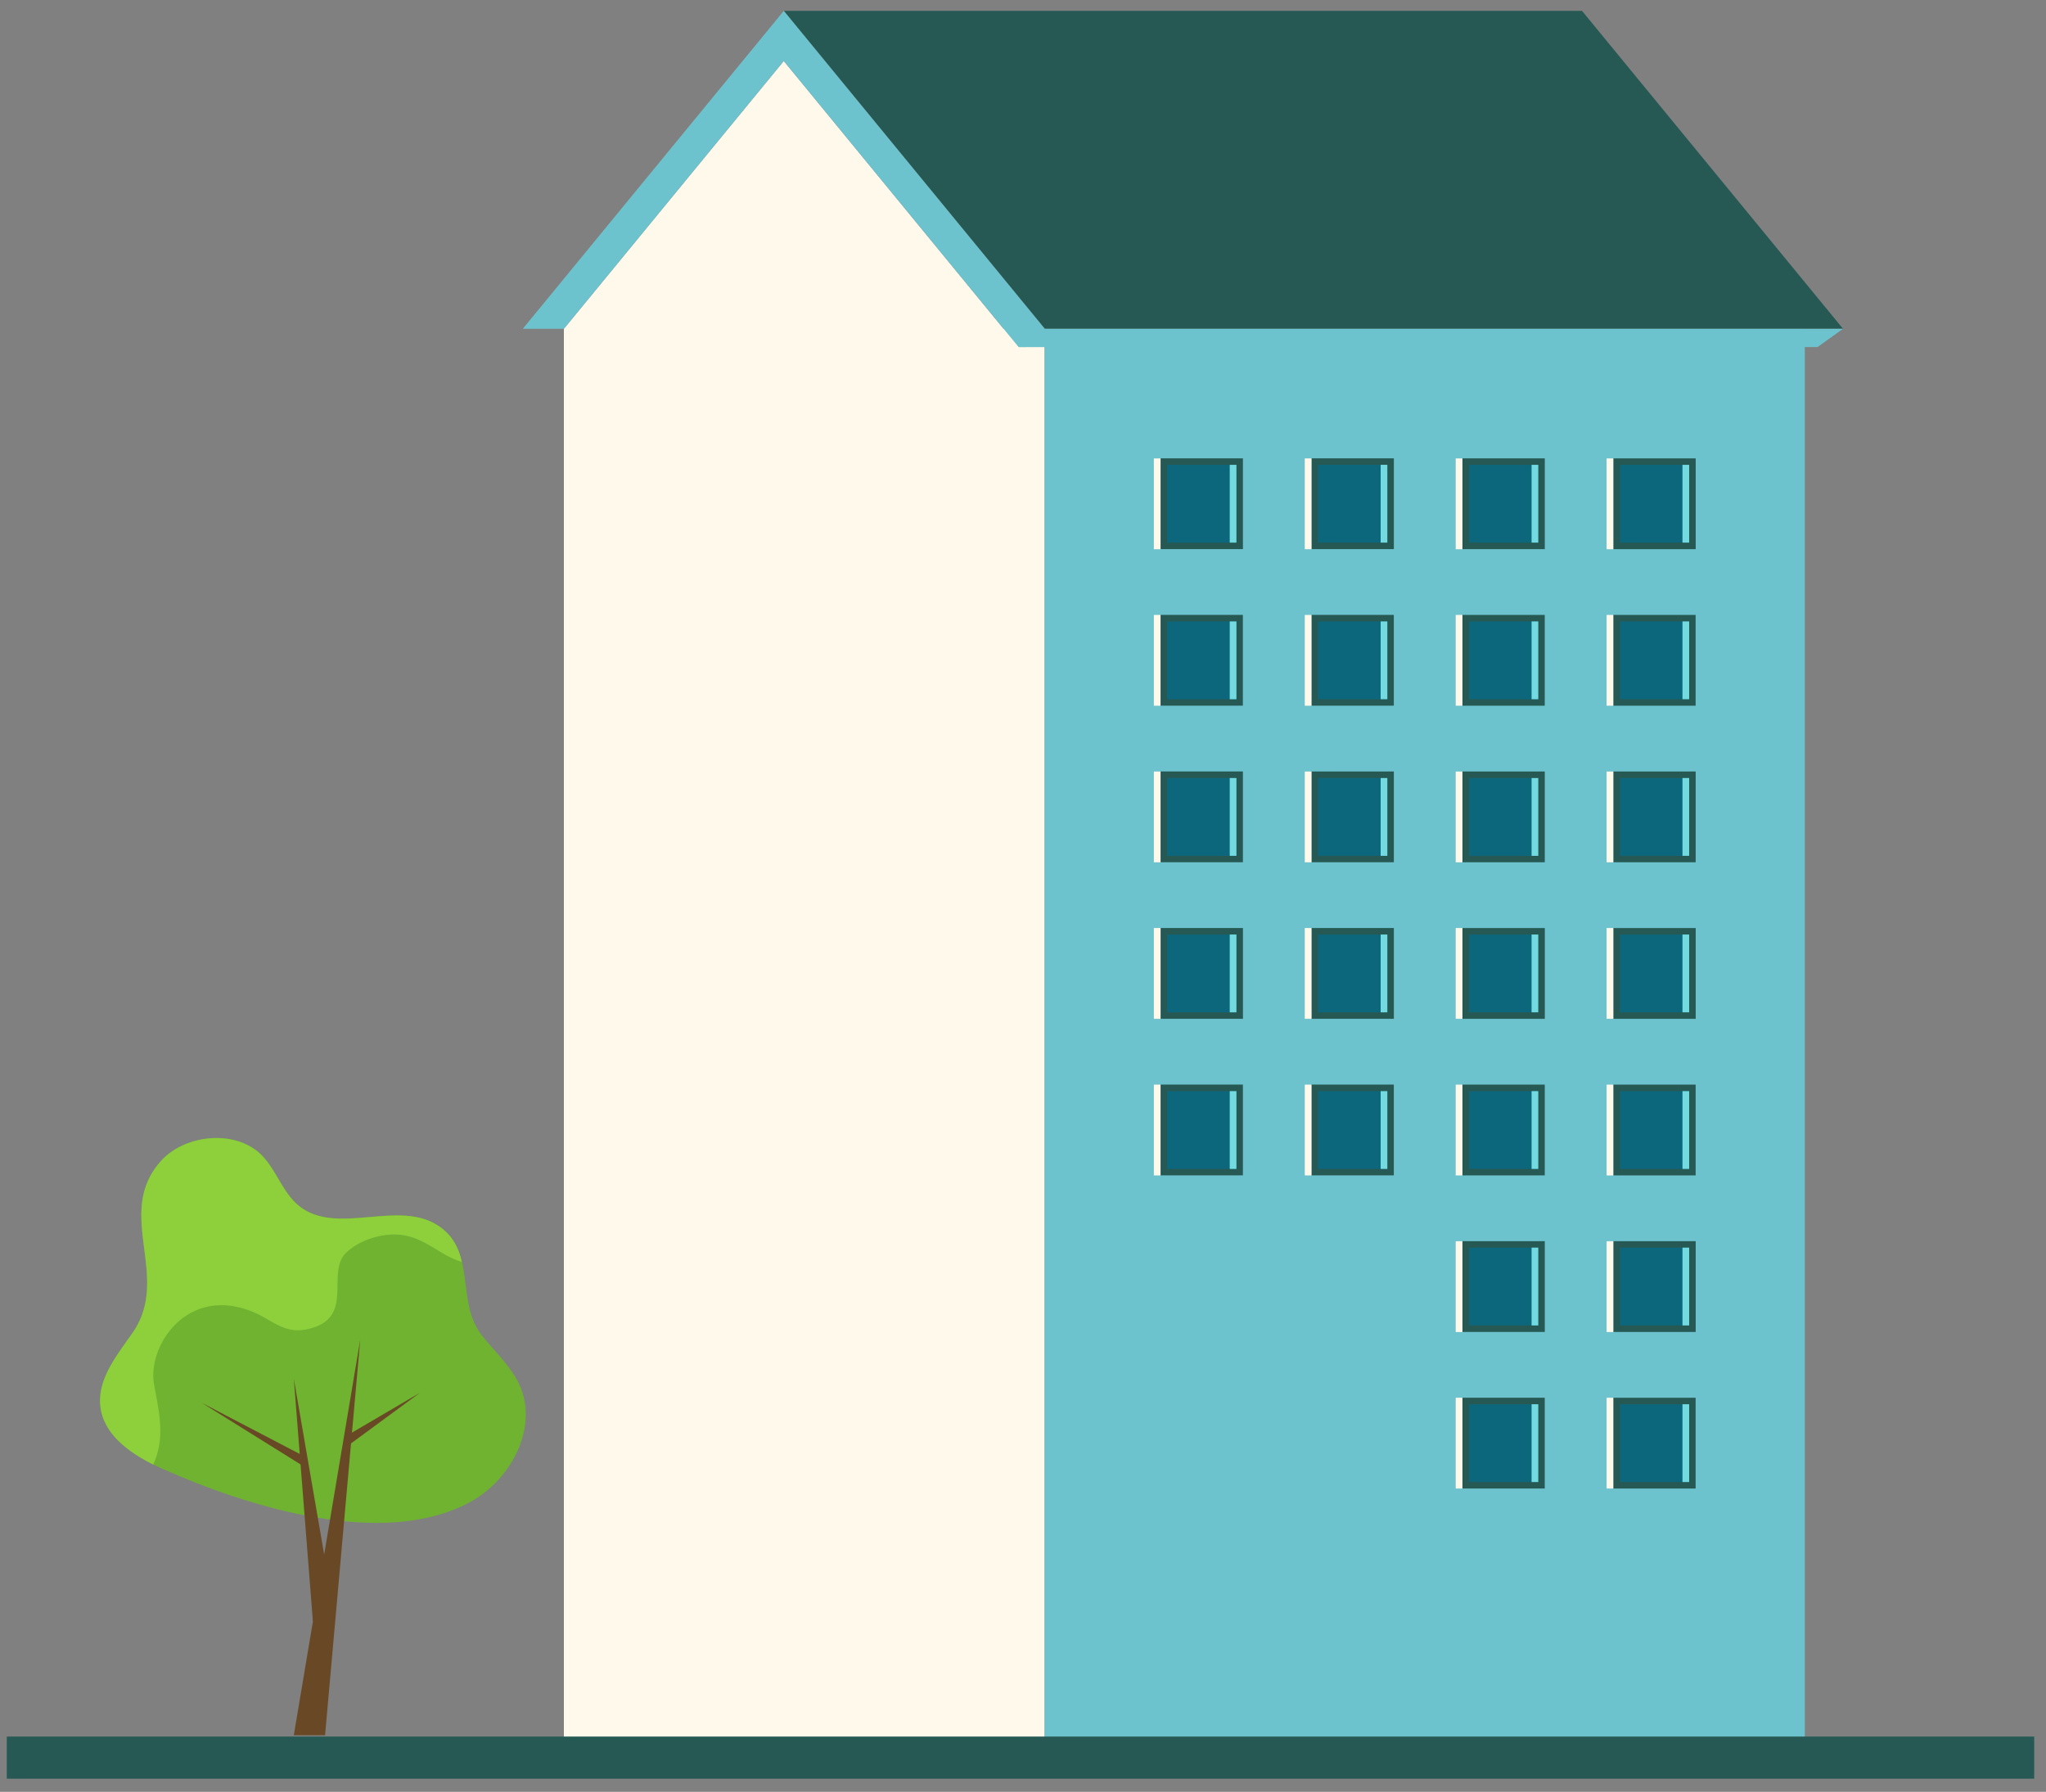 <svg width="137" height="120" fill="none" xmlns="http://www.w3.org/2000/svg"><rect width="100%" height="100%" fill="#808080" stroke="none"/><path d="M33.272 90.61c-.353-.401-.706-.796-1.032-1.217-1.76-2.269-.272-5.611-2.928-7.33-2.683-1.732-6.771.7-9.27-1.29-1.114-.884-1.522-2.399-2.52-3.411-1.732-1.753-5.135-1.406-6.744.387-3.165 3.52.74 7.738-1.909 11.522-1.053 1.501-2.357 3.098-2.146 4.919.237 2.044 2.275 3.335 4.156 4.178 5.624 2.506 14.684 5.387 20.56 2.248 2.77-1.48 4.645-5.007 3.347-7.867-.366-.794-.93-1.474-1.514-2.14z" fill="#6FB331"/><path d="M29.312 82.07c-2.683-1.732-6.771.7-9.27-1.29-1.114-.884-1.522-2.399-2.52-3.411-1.732-1.753-5.135-1.406-6.744.387-3.165 3.52.74 7.738-1.909 11.522-1.053 1.501-2.357 3.098-2.146 4.918.21 1.821 1.854 3.044 3.538 3.886a5.262 5.262 0 0 0 .442-1.63c.129-1.284-.17-2.507-.387-3.736-.469-2.67 2.343-6.76 6.791-4.783 1.06.469 1.936 1.365 3.322 1.114 3.463-.632 1.358-3.75 2.716-5.115.87-.877 2.473-1.393 3.756-1.223 1.637.217 2.567 1.379 4.02 1.8-.216-.951-.624-1.807-1.609-2.439z" fill="#8DD03C"/><path d="m19.674 116.208 4.449-26.495-2.357 26.495h-2.092z" fill="#684825"/><path d="m20.951 108.572-1.277-16.237 2.771 16.053-1.494.184zM23.085 96.228l5.026-2.948-4.693 3.45-.333-.502z" fill="#684825"/><path d="m20.218 98.13-6.723-4.191 7.022 3.668-.299.523z" fill="#684825"/><path d="M69.95 22.02H37.757v94.572H69.95V22.019z" fill="#FFF9EB"/><path d="M67.824 116.591V22.78L52.481 4.084 37.757 22.019v94.572h30.067z" fill="#FFF9EB"/><path d="M69.953 116.593h50.897V22.021H69.953v94.572z" fill="#6DC3CD"/><path d="M105.933.728H52.482l17.475 21.29h53.452L105.933.729zM83.226 36.775v-6.08h-5.515v6.08h5.515z" fill="#275954"/><path d="M78.152 36.34h4.639v-5.21h-4.639v5.21z" fill="#0D677C"/><path d="M82.343 36.34h.448v-5.21h-.448v5.21z" fill="#73DBDF"/><path d="M77.262 36.782h.448v-6.08h-.448v6.08z" fill="#FFF9EB"/><path d="M93.333 36.775v-6.08h-5.515v6.08h5.515z" fill="#275954"/><path d="M88.257 36.339h4.639v-5.21h-4.639v5.21z" fill="#0D677C"/><path d="M92.448 36.339h.448v-5.21h-.448v5.21z" fill="#73DBDF"/><path d="M87.368 36.78h.448V30.7h-.448v6.08z" fill="#FFF9EB"/><path d="M103.439 36.777v-6.08h-5.514v6.08h5.514z" fill="#275954"/><path d="M98.364 36.34h4.639v-5.21h-4.639v5.21z" fill="#0D677C"/><path d="M102.555 36.34h.448v-5.21h-.448v5.21z" fill="#73DBDF"/><path d="M97.474 36.782h.448v-6.08h-.448v6.08z" fill="#FFF9EB"/><path d="M113.543 36.778v-6.08h-5.515v6.08h5.515z" fill="#275954"/><path d="M108.467 36.34h4.639v-5.21h-4.639v5.21z" fill="#0D677C"/><path d="M112.658 36.34h.448v-5.21h-.448v5.21z" fill="#73DBDF"/><path d="M107.578 36.782h.448v-6.08h-.448v6.08z" fill="#FFF9EB"/><path d="M83.222 47.26v-6.08h-5.515v6.08h5.515z" fill="#275954"/><path d="M78.152 46.828h4.639v-5.21h-4.639v5.21z" fill="#0D677C"/><path d="M82.343 46.828h.448v-5.21h-.448v5.21z" fill="#73DBDF"/><path d="M77.262 47.263h.448v-6.08h-.448v6.08z" fill="#FFF9EB"/><path d="M93.33 47.26v-6.08h-5.516v6.08h5.515z" fill="#275954"/><path d="M88.257 46.827h4.639v-5.21h-4.639v5.21z" fill="#0D677C"/><path d="M92.448 46.827h.448v-5.21h-.448v5.21z" fill="#73DBDF"/><path d="M87.368 47.263h.448v-6.08h-.448v6.08z" fill="#FFF9EB"/><path d="M103.436 47.262v-6.08h-5.515v6.08h5.515z" fill="#275954"/><path d="M98.364 46.828h4.639v-5.211h-4.639v5.21z" fill="#0D677C"/><path d="M102.555 46.828h.448v-5.211h-.448v5.21z" fill="#73DBDF"/><path d="M97.474 47.262h.448v-6.08h-.448v6.08z" fill="#FFF9EB"/><path d="M113.539 47.262v-6.08h-5.515v6.08h5.515z" fill="#275954"/><path d="M108.467 46.827h4.639v-5.21h-4.639v5.21z" fill="#0D677C"/><path d="M112.658 46.827h.448v-5.21h-.448v5.21z" fill="#73DBDF"/><path d="M107.578 47.262h.448v-6.08h-.448v6.08z" fill="#FFF9EB"/><path d="M83.225 57.745v-6.08H77.71v6.08h5.515z" fill="#275954"/><path d="M78.152 57.315h4.639v-5.21h-4.639v5.21z" fill="#0D677C"/><path d="M82.343 57.315h.448v-5.21h-.448v5.21z" fill="#73DBDF"/><path d="M77.262 57.75h.448v-6.08h-.448v6.08z" fill="#FFF9EB"/><path d="M93.332 57.746v-6.08h-5.515v6.08h5.515z" fill="#275954"/><path d="M88.257 57.316h4.639v-5.21h-4.639v5.21z" fill="#0D677C"/><path d="M92.448 57.316h.448v-5.21h-.448v5.21z" fill="#73DBDF"/><path d="M87.368 57.75h.448v-6.08h-.448v6.08z" fill="#FFF9EB"/><path d="M103.438 57.747v-6.08h-5.515v6.08h5.515z" fill="#275954"/><path d="M98.364 57.316h4.639v-5.21h-4.639v5.21z" fill="#0D677C"/><path d="M102.555 57.316h.448v-5.21h-.448v5.21z" fill="#73DBDF"/><path d="M97.474 57.75h.448v-6.08h-.448v6.08z" fill="#FFF9EB"/><path d="M113.542 57.747v-6.08h-5.515v6.08h5.515z" fill="#275954"/><path d="M108.467 57.315h4.639v-5.21h-4.639v5.21z" fill="#0D677C"/><path d="M112.658 57.315h.448v-5.21h-.448v5.21z" fill="#73DBDF"/><path d="M107.578 57.75h.448v-6.08h-.448v6.08z" fill="#FFF9EB"/><path d="M83.228 68.23v-6.08h-5.515v6.08h5.515z" fill="#275954"/><path d="M78.152 67.797h4.639v-5.211h-4.639v5.21z" fill="#0D677C"/><path d="M82.343 67.797h.448v-5.211h-.448v5.21z" fill="#73DBDF"/><path d="M77.262 68.231h.448v-6.08h-.448v6.08z" fill="#FFF9EB"/><path d="M93.333 68.23v-6.08h-5.515v6.08h5.515z" fill="#275954"/><path d="M88.257 67.797h4.639v-5.211h-4.639v5.21z" fill="#0D677C"/><path d="M92.448 67.797h.448v-5.211h-.448v5.21z" fill="#73DBDF"/><path d="M87.368 68.231h.448v-6.08h-.448v6.08z" fill="#FFF9EB"/><path d="M103.441 68.232v-6.08h-5.515v6.08h5.515z" fill="#275954"/><path d="M98.364 67.796h4.638v-5.21h-4.638v5.21z" fill="#0D677C"/><path d="M102.554 67.796h.448v-5.21h-.448v5.21z" fill="#73DBDF"/><path d="M97.474 68.23h.448v-6.08h-.448v6.08z" fill="#FFF9EB"/><path d="M113.544 68.232v-6.08h-5.515v6.08h5.515z" fill="#275954"/><path d="M108.467 67.796h4.639v-5.21h-4.639v5.21z" fill="#0D677C"/><path d="M112.658 67.796h.448v-5.21h-.448v5.21z" fill="#73DBDF"/><path d="M107.578 68.23h.448v-6.08h-.448v6.08z" fill="#FFF9EB"/><path d="M83.224 78.715v-6.08h-5.515v6.08h5.515z" fill="#275954"/><path d="M78.152 78.284h4.639v-5.21h-4.639v5.21z" fill="#0D677C"/><path d="M82.343 78.284h.448v-5.21h-.448v5.21z" fill="#73DBDF"/><path d="M77.262 78.719h.448v-6.08h-.448v6.08z" fill="#FFF9EB"/><path d="M93.33 78.716v-6.08h-5.515v6.08h5.515z" fill="#275954"/><path d="M88.257 78.284h4.639v-5.21h-4.639v5.21z" fill="#0D677C"/><path d="M92.448 78.284h.448v-5.21h-.448v5.21z" fill="#73DBDF"/><path d="M87.368 78.719h.448v-6.08h-.448v6.08z" fill="#FFF9EB"/><path d="M103.437 78.717v-6.08h-5.515v6.08h5.515z" fill="#275954"/><path d="M98.364 78.284h4.639v-5.21h-4.639v5.21z" fill="#0D677C"/><path d="M102.555 78.284h.448v-5.21h-.448v5.21z" fill="#73DBDF"/><path d="M97.474 78.719h.448v-6.08h-.448v6.08z" fill="#FFF9EB"/><path d="M113.54 78.718v-6.08h-5.515v6.08h5.515z" fill="#275954"/><path d="M108.467 78.284h4.639v-5.21h-4.639v5.21z" fill="#0D677C"/><path d="M112.658 78.284h.448v-5.21h-.448v5.21z" fill="#73DBDF"/><path d="M107.578 78.72h.448v-6.08h-.448v6.08z" fill="#FFF9EB"/><path d="M103.439 89.202v-6.08h-5.514v6.08h5.514z" fill="#275954"/><path d="M98.364 88.766h4.639v-5.211h-4.639v5.21z" fill="#0D677C"/><path d="M102.555 88.766h.448v-5.211h-.448v5.21z" fill="#73DBDF"/><path d="M97.474 89.207h.448v-6.08h-.448v6.08z" fill="#FFF9EB"/><path d="M113.543 89.203v-6.08h-5.515v6.08h5.515z" fill="#275954"/><path d="M108.467 88.766h4.639v-5.21h-4.639v5.21z" fill="#0D677C"/><path d="M112.658 88.766h.448v-5.21h-.448v5.21z" fill="#73DBDF"/><path d="M107.578 89.207h.448v-6.08h-.448v6.08z" fill="#FFF9EB"/><path d="M103.436 99.687v-6.08h-5.515v6.08h5.515z" fill="#275954"/><path d="M98.364 99.253h4.639v-5.21h-4.639v5.21z" fill="#0D677C"/><path d="M102.555 99.253h.448v-5.21h-.448v5.21z" fill="#73DBDF"/><path d="M97.474 99.688h.448v-6.08h-.448v6.08z" fill="#FFF9EB"/><path d="M113.539 99.688v-6.08h-5.515v6.08h5.515z" fill="#275954"/><path d="M108.467 99.253h4.639v-5.21h-4.639v5.21z" fill="#0D677C"/><path d="M112.658 99.253h.448v-5.21h-.448v5.21z" fill="#73DBDF"/><path d="M107.578 99.688h.448v-6.08h-.448v6.08z" fill="#FFF9EB"/><path d="m52.482.728 17.475 21.29h53.451l-1.705 1.224-53.492.006-15.73-19.164-14.724 17.935h-2.75L52.481.728z" fill="#6DC3CD"/><path stroke="#275954" stroke-width="2.822" d="M.454 117.71h135.757"/></svg>
